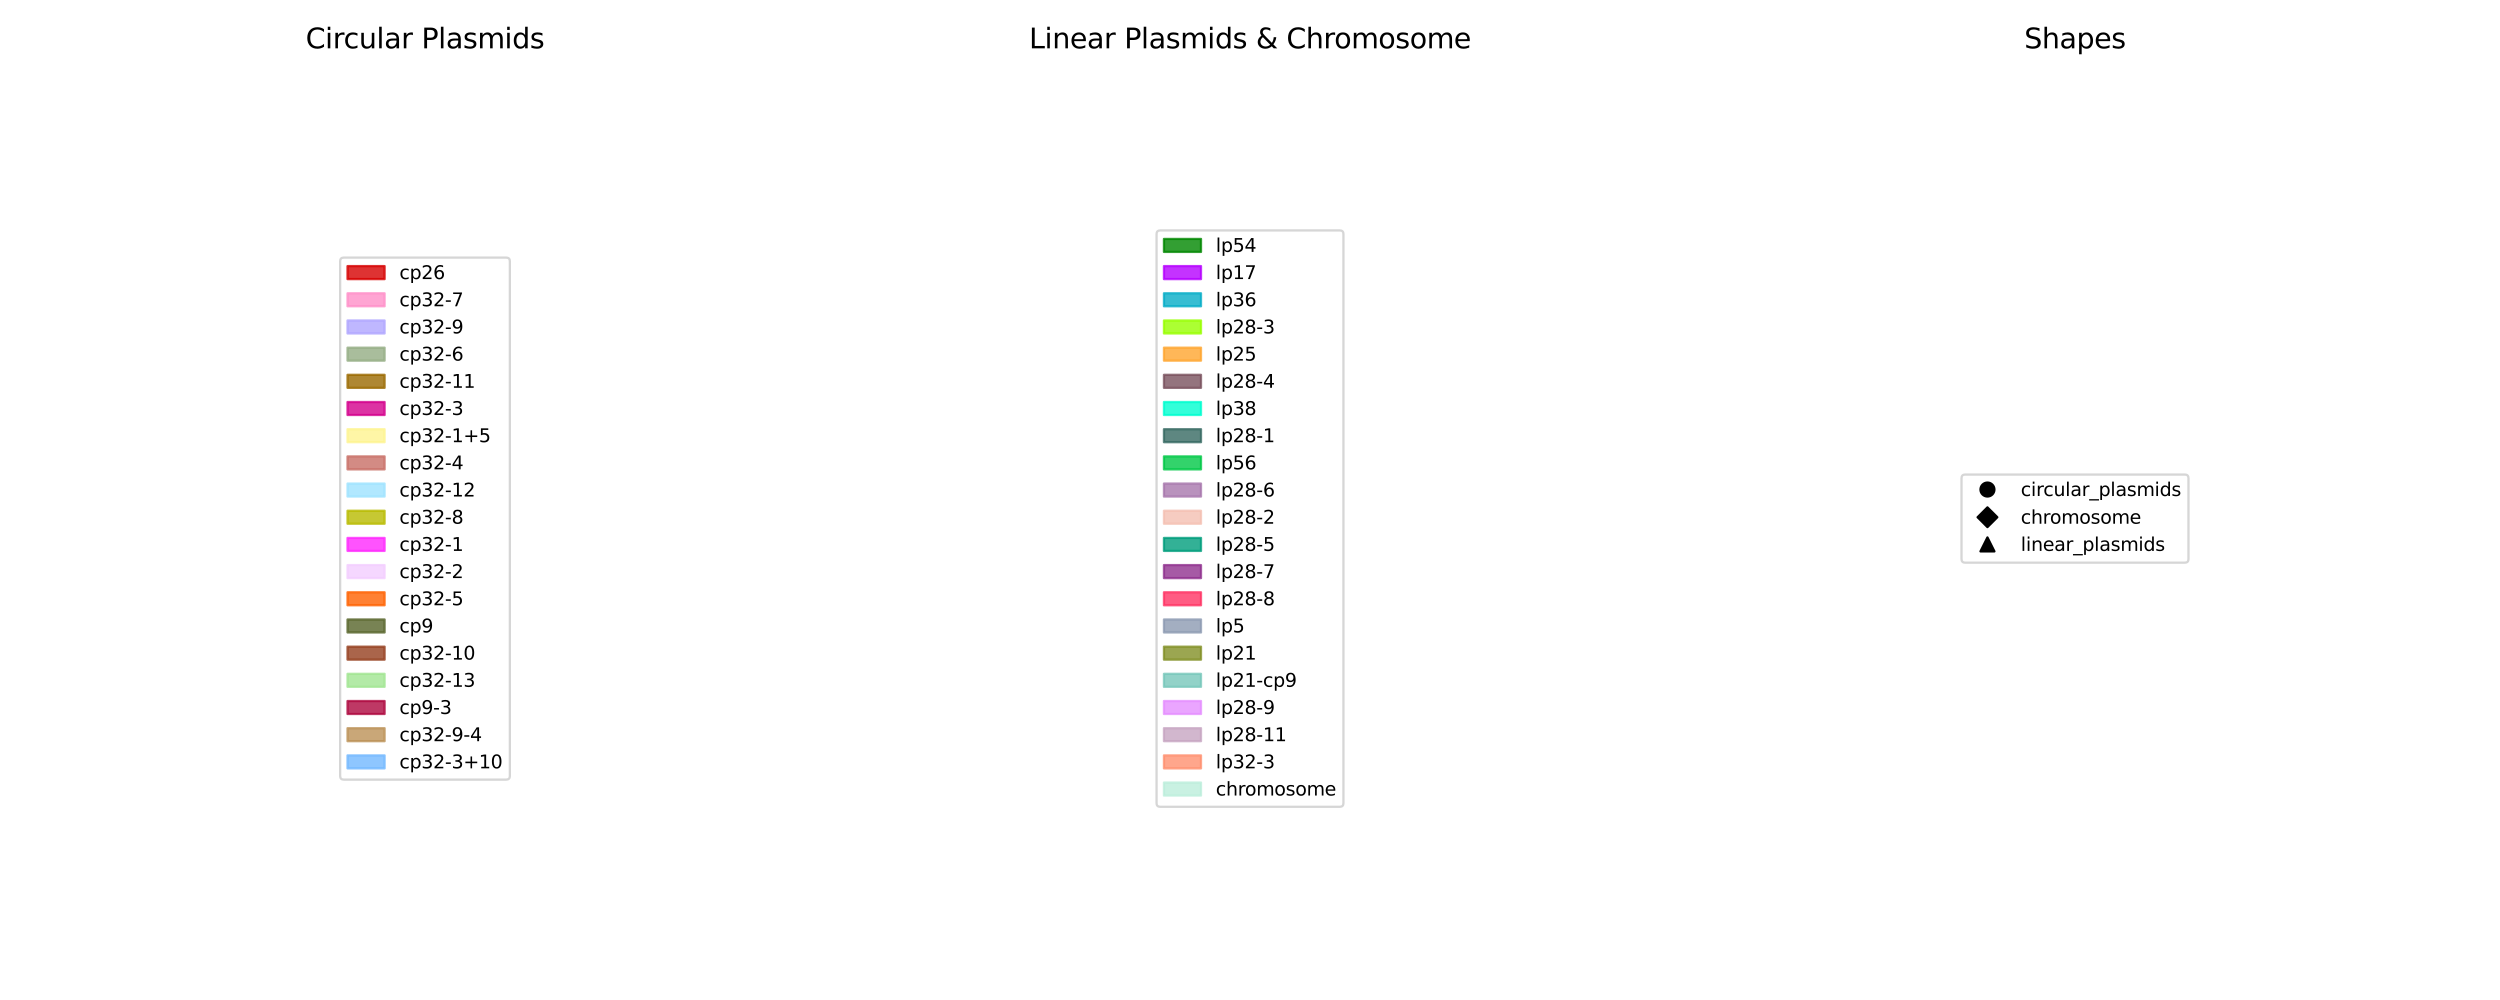 <?xml version="1.0" encoding="utf-8" standalone="no"?>
<!DOCTYPE svg PUBLIC "-//W3C//DTD SVG 1.1//EN"
  "http://www.w3.org/Graphics/SVG/1.1/DTD/svg11.dtd">
<svg xmlns:xlink="http://www.w3.org/1999/xlink" width="1080pt" height="432pt" viewBox="0 0 1080 432" xmlns="http://www.w3.org/2000/svg" version="1.1">
 <defs>
  <style type="text/css">*{stroke-linejoin: round; stroke-linecap: butt}</style>
 </defs>
 <g id="figure_1">
  <g id="patch_1">
   <path d="M 0 432 
L 1080 432 
L 1080 0 
L 0 0 
z
" style="fill: #ffffff"/>
  </g>
  <g id="axes_1">
   <g id="text_1">
    <!-- Circular Plasmids -->
    <g transform="translate(132.06 20.88) scale(0.12 -0.12)">
     <defs>
      <path id="DejaVuSans-43" d="M 4122 4306 
L 4122 3641 
Q 3803 3938 3442 4084 
Q 3081 4231 2675 4231 
Q 1875 4231 1450 3742 
Q 1025 3253 1025 2328 
Q 1025 1406 1450 917 
Q 1875 428 2675 428 
Q 3081 428 3442 575 
Q 3803 722 4122 1019 
L 4122 359 
Q 3791 134 3420 21 
Q 3050 -91 2638 -91 
Q 1578 -91 968 557 
Q 359 1206 359 2328 
Q 359 3453 968 4101 
Q 1578 4750 2638 4750 
Q 3056 4750 3426 4639 
Q 3797 4528 4122 4306 
z
" transform="scale(0.016)"/>
      <path id="DejaVuSans-69" d="M 603 3500 
L 1178 3500 
L 1178 0 
L 603 0 
L 603 3500 
z
M 603 4863 
L 1178 4863 
L 1178 4134 
L 603 4134 
L 603 4863 
z
" transform="scale(0.016)"/>
      <path id="DejaVuSans-72" d="M 2631 2963 
Q 2534 3019 2420 3045 
Q 2306 3072 2169 3072 
Q 1681 3072 1420 2755 
Q 1159 2438 1159 1844 
L 1159 0 
L 581 0 
L 581 3500 
L 1159 3500 
L 1159 2956 
Q 1341 3275 1631 3429 
Q 1922 3584 2338 3584 
Q 2397 3584 2469 3576 
Q 2541 3569 2628 3553 
L 2631 2963 
z
" transform="scale(0.016)"/>
      <path id="DejaVuSans-63" d="M 3122 3366 
L 3122 2828 
Q 2878 2963 2633 3030 
Q 2388 3097 2138 3097 
Q 1578 3097 1268 2742 
Q 959 2388 959 1747 
Q 959 1106 1268 751 
Q 1578 397 2138 397 
Q 2388 397 2633 464 
Q 2878 531 3122 666 
L 3122 134 
Q 2881 22 2623 -34 
Q 2366 -91 2075 -91 
Q 1284 -91 818 406 
Q 353 903 353 1747 
Q 353 2603 823 3093 
Q 1294 3584 2113 3584 
Q 2378 3584 2631 3529 
Q 2884 3475 3122 3366 
z
" transform="scale(0.016)"/>
      <path id="DejaVuSans-75" d="M 544 1381 
L 544 3500 
L 1119 3500 
L 1119 1403 
Q 1119 906 1312 657 
Q 1506 409 1894 409 
Q 2359 409 2629 706 
Q 2900 1003 2900 1516 
L 2900 3500 
L 3475 3500 
L 3475 0 
L 2900 0 
L 2900 538 
Q 2691 219 2414 64 
Q 2138 -91 1772 -91 
Q 1169 -91 856 284 
Q 544 659 544 1381 
z
M 1991 3584 
L 1991 3584 
z
" transform="scale(0.016)"/>
      <path id="DejaVuSans-6c" d="M 603 4863 
L 1178 4863 
L 1178 0 
L 603 0 
L 603 4863 
z
" transform="scale(0.016)"/>
      <path id="DejaVuSans-61" d="M 2194 1759 
Q 1497 1759 1228 1600 
Q 959 1441 959 1056 
Q 959 750 1161 570 
Q 1363 391 1709 391 
Q 2188 391 2477 730 
Q 2766 1069 2766 1631 
L 2766 1759 
L 2194 1759 
z
M 3341 1997 
L 3341 0 
L 2766 0 
L 2766 531 
Q 2569 213 2275 61 
Q 1981 -91 1556 -91 
Q 1019 -91 701 211 
Q 384 513 384 1019 
Q 384 1609 779 1909 
Q 1175 2209 1959 2209 
L 2766 2209 
L 2766 2266 
Q 2766 2663 2505 2880 
Q 2244 3097 1772 3097 
Q 1472 3097 1187 3025 
Q 903 2953 641 2809 
L 641 3341 
Q 956 3463 1253 3523 
Q 1550 3584 1831 3584 
Q 2591 3584 2966 3190 
Q 3341 2797 3341 1997 
z
" transform="scale(0.016)"/>
      <path id="DejaVuSans-20" transform="scale(0.016)"/>
      <path id="DejaVuSans-50" d="M 1259 4147 
L 1259 2394 
L 2053 2394 
Q 2494 2394 2734 2622 
Q 2975 2850 2975 3272 
Q 2975 3691 2734 3919 
Q 2494 4147 2053 4147 
L 1259 4147 
z
M 628 4666 
L 2053 4666 
Q 2838 4666 3239 4311 
Q 3641 3956 3641 3272 
Q 3641 2581 3239 2228 
Q 2838 1875 2053 1875 
L 1259 1875 
L 1259 0 
L 628 0 
L 628 4666 
z
" transform="scale(0.016)"/>
      <path id="DejaVuSans-73" d="M 2834 3397 
L 2834 2853 
Q 2591 2978 2328 3040 
Q 2066 3103 1784 3103 
Q 1356 3103 1142 2972 
Q 928 2841 928 2578 
Q 928 2378 1081 2264 
Q 1234 2150 1697 2047 
L 1894 2003 
Q 2506 1872 2764 1633 
Q 3022 1394 3022 966 
Q 3022 478 2636 193 
Q 2250 -91 1575 -91 
Q 1294 -91 989 -36 
Q 684 19 347 128 
L 347 722 
Q 666 556 975 473 
Q 1284 391 1588 391 
Q 1994 391 2212 530 
Q 2431 669 2431 922 
Q 2431 1156 2273 1281 
Q 2116 1406 1581 1522 
L 1381 1569 
Q 847 1681 609 1914 
Q 372 2147 372 2553 
Q 372 3047 722 3315 
Q 1072 3584 1716 3584 
Q 2034 3584 2315 3537 
Q 2597 3491 2834 3397 
z
" transform="scale(0.016)"/>
      <path id="DejaVuSans-6d" d="M 3328 2828 
Q 3544 3216 3844 3400 
Q 4144 3584 4550 3584 
Q 5097 3584 5394 3201 
Q 5691 2819 5691 2113 
L 5691 0 
L 5113 0 
L 5113 2094 
Q 5113 2597 4934 2840 
Q 4756 3084 4391 3084 
Q 3944 3084 3684 2787 
Q 3425 2491 3425 1978 
L 3425 0 
L 2847 0 
L 2847 2094 
Q 2847 2600 2669 2842 
Q 2491 3084 2119 3084 
Q 1678 3084 1418 2786 
Q 1159 2488 1159 1978 
L 1159 0 
L 581 0 
L 581 3500 
L 1159 3500 
L 1159 2956 
Q 1356 3278 1631 3431 
Q 1906 3584 2284 3584 
Q 2666 3584 2933 3390 
Q 3200 3197 3328 2828 
z
" transform="scale(0.016)"/>
      <path id="DejaVuSans-64" d="M 2906 2969 
L 2906 4863 
L 3481 4863 
L 3481 0 
L 2906 0 
L 2906 525 
Q 2725 213 2448 61 
Q 2172 -91 1784 -91 
Q 1150 -91 751 415 
Q 353 922 353 1747 
Q 353 2572 751 3078 
Q 1150 3584 1784 3584 
Q 2172 3584 2448 3432 
Q 2725 3281 2906 2969 
z
M 947 1747 
Q 947 1113 1208 752 
Q 1469 391 1925 391 
Q 2381 391 2643 752 
Q 2906 1113 2906 1747 
Q 2906 2381 2643 2742 
Q 2381 3103 1925 3103 
Q 1469 3103 1208 2742 
Q 947 2381 947 1747 
z
" transform="scale(0.016)"/>
     </defs>
     <use xlink:href="#DejaVuSans-43"/>
     <use xlink:href="#DejaVuSans-69" transform="translate(69.824 0)"/>
     <use xlink:href="#DejaVuSans-72" transform="translate(97.607 0)"/>
     <use xlink:href="#DejaVuSans-63" transform="translate(136.471 0)"/>
     <use xlink:href="#DejaVuSans-75" transform="translate(191.451 0)"/>
     <use xlink:href="#DejaVuSans-6c" transform="translate(254.83 0)"/>
     <use xlink:href="#DejaVuSans-61" transform="translate(282.613 0)"/>
     <use xlink:href="#DejaVuSans-72" transform="translate(343.893 0)"/>
     <use xlink:href="#DejaVuSans-20" transform="translate(385.006 0)"/>
     <use xlink:href="#DejaVuSans-50" transform="translate(416.793 0)"/>
     <use xlink:href="#DejaVuSans-6c" transform="translate(477.096 0)"/>
     <use xlink:href="#DejaVuSans-61" transform="translate(504.879 0)"/>
     <use xlink:href="#DejaVuSans-73" transform="translate(566.158 0)"/>
     <use xlink:href="#DejaVuSans-6d" transform="translate(618.258 0)"/>
     <use xlink:href="#DejaVuSans-69" transform="translate(715.67 0)"/>
     <use xlink:href="#DejaVuSans-64" transform="translate(743.453 0)"/>
     <use xlink:href="#DejaVuSans-73" transform="translate(806.93 0)"/>
    </g>
   </g>
   <g id="legend_1">
    <g id="patch_2">
     <path d="M 148.541 336.794 
L 218.659 336.794 
Q 220.259 336.794 220.259 335.194 
L 220.259 112.886 
Q 220.259 111.286 218.659 111.286 
L 148.541 111.286 
Q 146.941 111.286 146.941 112.886 
L 146.941 335.194 
Q 146.941 336.794 148.541 336.794 
z
" style="fill: #ffffff; opacity: 0.8; stroke: #cccccc; stroke-linejoin: miter"/>
    </g>
    <g id="patch_3">
     <path d="M 150.141 120.565 
L 166.141 120.565 
L 166.141 114.965 
L 150.141 114.965 
z
" style="fill: #d60000; opacity: 0.8; stroke: #d60000; stroke-linejoin: miter"/>
    </g>
    <g id="text_2">
     <!-- cp26 -->
     <g transform="translate(172.541 120.565) scale(0.08 -0.08)">
      <defs>
       <path id="DejaVuSans-70" d="M 1159 525 
L 1159 -1331 
L 581 -1331 
L 581 3500 
L 1159 3500 
L 1159 2969 
Q 1341 3281 1617 3432 
Q 1894 3584 2278 3584 
Q 2916 3584 3314 3078 
Q 3713 2572 3713 1747 
Q 3713 922 3314 415 
Q 2916 -91 2278 -91 
Q 1894 -91 1617 61 
Q 1341 213 1159 525 
z
M 3116 1747 
Q 3116 2381 2855 2742 
Q 2594 3103 2138 3103 
Q 1681 3103 1420 2742 
Q 1159 2381 1159 1747 
Q 1159 1113 1420 752 
Q 1681 391 2138 391 
Q 2594 391 2855 752 
Q 3116 1113 3116 1747 
z
" transform="scale(0.016)"/>
       <path id="DejaVuSans-32" d="M 1228 531 
L 3431 531 
L 3431 0 
L 469 0 
L 469 531 
Q 828 903 1448 1529 
Q 2069 2156 2228 2338 
Q 2531 2678 2651 2914 
Q 2772 3150 2772 3378 
Q 2772 3750 2511 3984 
Q 2250 4219 1831 4219 
Q 1534 4219 1204 4116 
Q 875 4013 500 3803 
L 500 4441 
Q 881 4594 1212 4672 
Q 1544 4750 1819 4750 
Q 2544 4750 2975 4387 
Q 3406 4025 3406 3419 
Q 3406 3131 3298 2873 
Q 3191 2616 2906 2266 
Q 2828 2175 2409 1742 
Q 1991 1309 1228 531 
z
" transform="scale(0.016)"/>
       <path id="DejaVuSans-36" d="M 2113 2584 
Q 1688 2584 1439 2293 
Q 1191 2003 1191 1497 
Q 1191 994 1439 701 
Q 1688 409 2113 409 
Q 2538 409 2786 701 
Q 3034 994 3034 1497 
Q 3034 2003 2786 2293 
Q 2538 2584 2113 2584 
z
M 3366 4563 
L 3366 3988 
Q 3128 4100 2886 4159 
Q 2644 4219 2406 4219 
Q 1781 4219 1451 3797 
Q 1122 3375 1075 2522 
Q 1259 2794 1537 2939 
Q 1816 3084 2150 3084 
Q 2853 3084 3261 2657 
Q 3669 2231 3669 1497 
Q 3669 778 3244 343 
Q 2819 -91 2113 -91 
Q 1303 -91 875 529 
Q 447 1150 447 2328 
Q 447 3434 972 4092 
Q 1497 4750 2381 4750 
Q 2619 4750 2861 4703 
Q 3103 4656 3366 4563 
z
" transform="scale(0.016)"/>
      </defs>
      <use xlink:href="#DejaVuSans-63"/>
      <use xlink:href="#DejaVuSans-70" transform="translate(54.98 0)"/>
      <use xlink:href="#DejaVuSans-32" transform="translate(118.457 0)"/>
      <use xlink:href="#DejaVuSans-36" transform="translate(182.08 0)"/>
     </g>
    </g>
    <g id="patch_4">
     <path d="M 150.141 132.308 
L 166.141 132.308 
L 166.141 126.707 
L 150.141 126.707 
z
" style="fill: #ff8ec8; opacity: 0.8; stroke: #ff8ec8; stroke-linejoin: miter"/>
    </g>
    <g id="text_3">
     <!-- cp32-7 -->
     <g transform="translate(172.541 132.308) scale(0.08 -0.08)">
      <defs>
       <path id="DejaVuSans-33" d="M 2597 2516 
Q 3050 2419 3304 2112 
Q 3559 1806 3559 1356 
Q 3559 666 3084 287 
Q 2609 -91 1734 -91 
Q 1441 -91 1130 -33 
Q 819 25 488 141 
L 488 750 
Q 750 597 1062 519 
Q 1375 441 1716 441 
Q 2309 441 2620 675 
Q 2931 909 2931 1356 
Q 2931 1769 2642 2001 
Q 2353 2234 1838 2234 
L 1294 2234 
L 1294 2753 
L 1863 2753 
Q 2328 2753 2575 2939 
Q 2822 3125 2822 3475 
Q 2822 3834 2567 4026 
Q 2313 4219 1838 4219 
Q 1578 4219 1281 4162 
Q 984 4106 628 3988 
L 628 4550 
Q 988 4650 1302 4700 
Q 1616 4750 1894 4750 
Q 2613 4750 3031 4423 
Q 3450 4097 3450 3541 
Q 3450 3153 3228 2886 
Q 3006 2619 2597 2516 
z
" transform="scale(0.016)"/>
       <path id="DejaVuSans-2d" d="M 313 2009 
L 1997 2009 
L 1997 1497 
L 313 1497 
L 313 2009 
z
" transform="scale(0.016)"/>
       <path id="DejaVuSans-37" d="M 525 4666 
L 3525 4666 
L 3525 4397 
L 1831 0 
L 1172 0 
L 2766 4134 
L 525 4134 
L 525 4666 
z
" transform="scale(0.016)"/>
      </defs>
      <use xlink:href="#DejaVuSans-63"/>
      <use xlink:href="#DejaVuSans-70" transform="translate(54.98 0)"/>
      <use xlink:href="#DejaVuSans-33" transform="translate(118.457 0)"/>
      <use xlink:href="#DejaVuSans-32" transform="translate(182.08 0)"/>
      <use xlink:href="#DejaVuSans-2d" transform="translate(245.703 0)"/>
      <use xlink:href="#DejaVuSans-37" transform="translate(281.787 0)"/>
     </g>
    </g>
    <g id="patch_5">
     <path d="M 150.141 144.05 
L 166.141 144.05 
L 166.141 138.45 
L 150.141 138.45 
z
" style="fill: #afa5ff; opacity: 0.8; stroke: #afa5ff; stroke-linejoin: miter"/>
    </g>
    <g id="text_4">
     <!-- cp32-9 -->
     <g transform="translate(172.541 144.05) scale(0.08 -0.08)">
      <defs>
       <path id="DejaVuSans-39" d="M 703 97 
L 703 672 
Q 941 559 1184 500 
Q 1428 441 1663 441 
Q 2288 441 2617 861 
Q 2947 1281 2994 2138 
Q 2813 1869 2534 1725 
Q 2256 1581 1919 1581 
Q 1219 1581 811 2004 
Q 403 2428 403 3163 
Q 403 3881 828 4315 
Q 1253 4750 1959 4750 
Q 2769 4750 3195 4129 
Q 3622 3509 3622 2328 
Q 3622 1225 3098 567 
Q 2575 -91 1691 -91 
Q 1453 -91 1209 -44 
Q 966 3 703 97 
z
M 1959 2075 
Q 2384 2075 2632 2365 
Q 2881 2656 2881 3163 
Q 2881 3666 2632 3958 
Q 2384 4250 1959 4250 
Q 1534 4250 1286 3958 
Q 1038 3666 1038 3163 
Q 1038 2656 1286 2365 
Q 1534 2075 1959 2075 
z
" transform="scale(0.016)"/>
      </defs>
      <use xlink:href="#DejaVuSans-63"/>
      <use xlink:href="#DejaVuSans-70" transform="translate(54.98 0)"/>
      <use xlink:href="#DejaVuSans-33" transform="translate(118.457 0)"/>
      <use xlink:href="#DejaVuSans-32" transform="translate(182.08 0)"/>
      <use xlink:href="#DejaVuSans-2d" transform="translate(245.703 0)"/>
      <use xlink:href="#DejaVuSans-39" transform="translate(281.787 0)"/>
     </g>
    </g>
    <g id="patch_6">
     <path d="M 150.141 155.792 
L 166.141 155.792 
L 166.141 150.192 
L 150.141 150.192 
z
" style="fill: #93ac83; opacity: 0.8; stroke: #93ac83; stroke-linejoin: miter"/>
    </g>
    <g id="text_5">
     <!-- cp32-6 -->
     <g transform="translate(172.541 155.792) scale(0.08 -0.08)">
      <use xlink:href="#DejaVuSans-63"/>
      <use xlink:href="#DejaVuSans-70" transform="translate(54.98 0)"/>
      <use xlink:href="#DejaVuSans-33" transform="translate(118.457 0)"/>
      <use xlink:href="#DejaVuSans-32" transform="translate(182.08 0)"/>
      <use xlink:href="#DejaVuSans-2d" transform="translate(245.703 0)"/>
      <use xlink:href="#DejaVuSans-36" transform="translate(281.787 0)"/>
     </g>
    </g>
    <g id="patch_7">
     <path d="M 150.141 167.535 
L 166.141 167.535 
L 166.141 161.935 
L 150.141 161.935 
z
" style="fill: #9a6900; opacity: 0.8; stroke: #9a6900; stroke-linejoin: miter"/>
    </g>
    <g id="text_6">
     <!-- cp32-11 -->
     <g transform="translate(172.541 167.535) scale(0.08 -0.08)">
      <defs>
       <path id="DejaVuSans-31" d="M 794 531 
L 1825 531 
L 1825 4091 
L 703 3866 
L 703 4441 
L 1819 4666 
L 2450 4666 
L 2450 531 
L 3481 531 
L 3481 0 
L 794 0 
L 794 531 
z
" transform="scale(0.016)"/>
      </defs>
      <use xlink:href="#DejaVuSans-63"/>
      <use xlink:href="#DejaVuSans-70" transform="translate(54.98 0)"/>
      <use xlink:href="#DejaVuSans-33" transform="translate(118.457 0)"/>
      <use xlink:href="#DejaVuSans-32" transform="translate(182.08 0)"/>
      <use xlink:href="#DejaVuSans-2d" transform="translate(245.703 0)"/>
      <use xlink:href="#DejaVuSans-31" transform="translate(281.787 0)"/>
      <use xlink:href="#DejaVuSans-31" transform="translate(345.41 0)"/>
     </g>
    </g>
    <g id="patch_8">
     <path d="M 150.141 179.278 
L 166.141 179.278 
L 166.141 173.678 
L 150.141 173.678 
z
" style="fill: #d3008c; opacity: 0.8; stroke: #d3008c; stroke-linejoin: miter"/>
    </g>
    <g id="text_7">
     <!-- cp32-3 -->
     <g transform="translate(172.541 179.278) scale(0.08 -0.08)">
      <use xlink:href="#DejaVuSans-63"/>
      <use xlink:href="#DejaVuSans-70" transform="translate(54.98 0)"/>
      <use xlink:href="#DejaVuSans-33" transform="translate(118.457 0)"/>
      <use xlink:href="#DejaVuSans-32" transform="translate(182.08 0)"/>
      <use xlink:href="#DejaVuSans-2d" transform="translate(245.703 0)"/>
      <use xlink:href="#DejaVuSans-33" transform="translate(281.787 0)"/>
     </g>
    </g>
    <g id="patch_9">
     <path d="M 150.141 191.02 
L 166.141 191.02 
L 166.141 185.42 
L 150.141 185.42 
z
" style="fill: #fdf490; opacity: 0.8; stroke: #fdf490; stroke-linejoin: miter"/>
    </g>
    <g id="text_8">
     <!-- cp32-1+5 -->
     <g transform="translate(172.541 191.02) scale(0.08 -0.08)">
      <defs>
       <path id="DejaVuSans-2b" d="M 2944 4013 
L 2944 2272 
L 4684 2272 
L 4684 1741 
L 2944 1741 
L 2944 0 
L 2419 0 
L 2419 1741 
L 678 1741 
L 678 2272 
L 2419 2272 
L 2419 4013 
L 2944 4013 
z
" transform="scale(0.016)"/>
       <path id="DejaVuSans-35" d="M 691 4666 
L 3169 4666 
L 3169 4134 
L 1269 4134 
L 1269 2991 
Q 1406 3038 1543 3061 
Q 1681 3084 1819 3084 
Q 2600 3084 3056 2656 
Q 3513 2228 3513 1497 
Q 3513 744 3044 326 
Q 2575 -91 1722 -91 
Q 1428 -91 1123 -41 
Q 819 9 494 109 
L 494 744 
Q 775 591 1075 516 
Q 1375 441 1709 441 
Q 2250 441 2565 725 
Q 2881 1009 2881 1497 
Q 2881 1984 2565 2268 
Q 2250 2553 1709 2553 
Q 1456 2553 1204 2497 
Q 953 2441 691 2322 
L 691 4666 
z
" transform="scale(0.016)"/>
      </defs>
      <use xlink:href="#DejaVuSans-63"/>
      <use xlink:href="#DejaVuSans-70" transform="translate(54.98 0)"/>
      <use xlink:href="#DejaVuSans-33" transform="translate(118.457 0)"/>
      <use xlink:href="#DejaVuSans-32" transform="translate(182.08 0)"/>
      <use xlink:href="#DejaVuSans-2d" transform="translate(245.703 0)"/>
      <use xlink:href="#DejaVuSans-31" transform="translate(281.787 0)"/>
      <use xlink:href="#DejaVuSans-2b" transform="translate(345.41 0)"/>
      <use xlink:href="#DejaVuSans-35" transform="translate(429.199 0)"/>
     </g>
    </g>
    <g id="patch_10">
     <path d="M 150.141 202.762 
L 166.141 202.762 
L 166.141 197.162 
L 150.141 197.162 
z
" style="fill: #c86e66; opacity: 0.8; stroke: #c86e66; stroke-linejoin: miter"/>
    </g>
    <g id="text_9">
     <!-- cp32-4 -->
     <g transform="translate(172.541 202.762) scale(0.08 -0.08)">
      <defs>
       <path id="DejaVuSans-34" d="M 2419 4116 
L 825 1625 
L 2419 1625 
L 2419 4116 
z
M 2253 4666 
L 3047 4666 
L 3047 1625 
L 3713 1625 
L 3713 1100 
L 3047 1100 
L 3047 0 
L 2419 0 
L 2419 1100 
L 313 1100 
L 313 1709 
L 2253 4666 
z
" transform="scale(0.016)"/>
      </defs>
      <use xlink:href="#DejaVuSans-63"/>
      <use xlink:href="#DejaVuSans-70" transform="translate(54.98 0)"/>
      <use xlink:href="#DejaVuSans-33" transform="translate(118.457 0)"/>
      <use xlink:href="#DejaVuSans-32" transform="translate(182.08 0)"/>
      <use xlink:href="#DejaVuSans-2d" transform="translate(245.703 0)"/>
      <use xlink:href="#DejaVuSans-34" transform="translate(281.787 0)"/>
     </g>
    </g>
    <g id="patch_11">
     <path d="M 150.141 214.505 
L 166.141 214.505 
L 166.141 208.905 
L 150.141 208.905 
z
" style="fill: #9ee2ff; opacity: 0.8; stroke: #9ee2ff; stroke-linejoin: miter"/>
    </g>
    <g id="text_10">
     <!-- cp32-12 -->
     <g transform="translate(172.541 214.505) scale(0.08 -0.08)">
      <use xlink:href="#DejaVuSans-63"/>
      <use xlink:href="#DejaVuSans-70" transform="translate(54.98 0)"/>
      <use xlink:href="#DejaVuSans-33" transform="translate(118.457 0)"/>
      <use xlink:href="#DejaVuSans-32" transform="translate(182.08 0)"/>
      <use xlink:href="#DejaVuSans-2d" transform="translate(245.703 0)"/>
      <use xlink:href="#DejaVuSans-31" transform="translate(281.787 0)"/>
      <use xlink:href="#DejaVuSans-32" transform="translate(345.41 0)"/>
     </g>
    </g>
    <g id="patch_12">
     <path d="M 150.141 226.248 
L 166.141 226.248 
L 166.141 220.648 
L 150.141 220.648 
z
" style="fill: #b8ba01; opacity: 0.8; stroke: #b8ba01; stroke-linejoin: miter"/>
    </g>
    <g id="text_11">
     <!-- cp32-8 -->
     <g transform="translate(172.541 226.248) scale(0.08 -0.08)">
      <defs>
       <path id="DejaVuSans-38" d="M 2034 2216 
Q 1584 2216 1326 1975 
Q 1069 1734 1069 1313 
Q 1069 891 1326 650 
Q 1584 409 2034 409 
Q 2484 409 2743 651 
Q 3003 894 3003 1313 
Q 3003 1734 2745 1975 
Q 2488 2216 2034 2216 
z
M 1403 2484 
Q 997 2584 770 2862 
Q 544 3141 544 3541 
Q 544 4100 942 4425 
Q 1341 4750 2034 4750 
Q 2731 4750 3128 4425 
Q 3525 4100 3525 3541 
Q 3525 3141 3298 2862 
Q 3072 2584 2669 2484 
Q 3125 2378 3379 2068 
Q 3634 1759 3634 1313 
Q 3634 634 3220 271 
Q 2806 -91 2034 -91 
Q 1263 -91 848 271 
Q 434 634 434 1313 
Q 434 1759 690 2068 
Q 947 2378 1403 2484 
z
M 1172 3481 
Q 1172 3119 1398 2916 
Q 1625 2713 2034 2713 
Q 2441 2713 2670 2916 
Q 2900 3119 2900 3481 
Q 2900 3844 2670 4047 
Q 2441 4250 2034 4250 
Q 1625 4250 1398 4047 
Q 1172 3844 1172 3481 
z
" transform="scale(0.016)"/>
      </defs>
      <use xlink:href="#DejaVuSans-63"/>
      <use xlink:href="#DejaVuSans-70" transform="translate(54.98 0)"/>
      <use xlink:href="#DejaVuSans-33" transform="translate(118.457 0)"/>
      <use xlink:href="#DejaVuSans-32" transform="translate(182.08 0)"/>
      <use xlink:href="#DejaVuSans-2d" transform="translate(245.703 0)"/>
      <use xlink:href="#DejaVuSans-38" transform="translate(281.787 0)"/>
     </g>
    </g>
    <g id="patch_13">
     <path d="M 150.141 237.99 
L 166.141 237.99 
L 166.141 232.39 
L 150.141 232.39 
z
" style="fill: #ff28fd; opacity: 0.8; stroke: #ff28fd; stroke-linejoin: miter"/>
    </g>
    <g id="text_12">
     <!-- cp32-1 -->
     <g transform="translate(172.541 237.99) scale(0.08 -0.08)">
      <use xlink:href="#DejaVuSans-63"/>
      <use xlink:href="#DejaVuSans-70" transform="translate(54.98 0)"/>
      <use xlink:href="#DejaVuSans-33" transform="translate(118.457 0)"/>
      <use xlink:href="#DejaVuSans-32" transform="translate(182.08 0)"/>
      <use xlink:href="#DejaVuSans-2d" transform="translate(245.703 0)"/>
      <use xlink:href="#DejaVuSans-31" transform="translate(281.787 0)"/>
     </g>
    </g>
    <g id="patch_14">
     <path d="M 150.141 249.732 
L 166.141 249.732 
L 166.141 244.132 
L 150.141 244.132 
z
" style="fill: #f2cdff; opacity: 0.8; stroke: #f2cdff; stroke-linejoin: miter"/>
    </g>
    <g id="text_13">
     <!-- cp32-2 -->
     <g transform="translate(172.541 249.732) scale(0.08 -0.08)">
      <use xlink:href="#DejaVuSans-63"/>
      <use xlink:href="#DejaVuSans-70" transform="translate(54.98 0)"/>
      <use xlink:href="#DejaVuSans-33" transform="translate(118.457 0)"/>
      <use xlink:href="#DejaVuSans-32" transform="translate(182.08 0)"/>
      <use xlink:href="#DejaVuSans-2d" transform="translate(245.703 0)"/>
      <use xlink:href="#DejaVuSans-32" transform="translate(281.787 0)"/>
     </g>
    </g>
    <g id="patch_15">
     <path d="M 150.141 261.475 
L 166.141 261.475 
L 166.141 255.875 
L 150.141 255.875 
z
" style="fill: #ff6200; opacity: 0.8; stroke: #ff6200; stroke-linejoin: miter"/>
    </g>
    <g id="text_14">
     <!-- cp32-5 -->
     <g transform="translate(172.541 261.475) scale(0.08 -0.08)">
      <use xlink:href="#DejaVuSans-63"/>
      <use xlink:href="#DejaVuSans-70" transform="translate(54.98 0)"/>
      <use xlink:href="#DejaVuSans-33" transform="translate(118.457 0)"/>
      <use xlink:href="#DejaVuSans-32" transform="translate(182.08 0)"/>
      <use xlink:href="#DejaVuSans-2d" transform="translate(245.703 0)"/>
      <use xlink:href="#DejaVuSans-35" transform="translate(281.787 0)"/>
     </g>
    </g>
    <g id="patch_16">
     <path d="M 150.141 273.217 
L 166.141 273.217 
L 166.141 267.618 
L 150.141 267.618 
z
" style="fill: #56642a; opacity: 0.8; stroke: #56642a; stroke-linejoin: miter"/>
    </g>
    <g id="text_15">
     <!-- cp9 -->
     <g transform="translate(172.541 273.217) scale(0.08 -0.08)">
      <use xlink:href="#DejaVuSans-63"/>
      <use xlink:href="#DejaVuSans-70" transform="translate(54.98 0)"/>
      <use xlink:href="#DejaVuSans-39" transform="translate(118.457 0)"/>
     </g>
    </g>
    <g id="patch_17">
     <path d="M 150.141 284.96 
L 166.141 284.96 
L 166.141 279.36 
L 150.141 279.36 
z
" style="fill: #953f1f; opacity: 0.8; stroke: #953f1f; stroke-linejoin: miter"/>
    </g>
    <g id="text_16">
     <!-- cp32-10 -->
     <g transform="translate(172.541 284.96) scale(0.08 -0.08)">
      <defs>
       <path id="DejaVuSans-30" d="M 2034 4250 
Q 1547 4250 1301 3770 
Q 1056 3291 1056 2328 
Q 1056 1369 1301 889 
Q 1547 409 2034 409 
Q 2525 409 2770 889 
Q 3016 1369 3016 2328 
Q 3016 3291 2770 3770 
Q 2525 4250 2034 4250 
z
M 2034 4750 
Q 2819 4750 3233 4129 
Q 3647 3509 3647 2328 
Q 3647 1150 3233 529 
Q 2819 -91 2034 -91 
Q 1250 -91 836 529 
Q 422 1150 422 2328 
Q 422 3509 836 4129 
Q 1250 4750 2034 4750 
z
" transform="scale(0.016)"/>
      </defs>
      <use xlink:href="#DejaVuSans-63"/>
      <use xlink:href="#DejaVuSans-70" transform="translate(54.98 0)"/>
      <use xlink:href="#DejaVuSans-33" transform="translate(118.457 0)"/>
      <use xlink:href="#DejaVuSans-32" transform="translate(182.08 0)"/>
      <use xlink:href="#DejaVuSans-2d" transform="translate(245.703 0)"/>
      <use xlink:href="#DejaVuSans-31" transform="translate(281.787 0)"/>
      <use xlink:href="#DejaVuSans-30" transform="translate(345.41 0)"/>
     </g>
    </g>
    <g id="patch_18">
     <path d="M 150.141 296.702 
L 166.141 296.702 
L 166.141 291.103 
L 150.141 291.103 
z
" style="fill: #a0e491; opacity: 0.8; stroke: #a0e491; stroke-linejoin: miter"/>
    </g>
    <g id="text_17">
     <!-- cp32-13 -->
     <g transform="translate(172.541 296.702) scale(0.08 -0.08)">
      <use xlink:href="#DejaVuSans-63"/>
      <use xlink:href="#DejaVuSans-70" transform="translate(54.98 0)"/>
      <use xlink:href="#DejaVuSans-33" transform="translate(118.457 0)"/>
      <use xlink:href="#DejaVuSans-32" transform="translate(182.08 0)"/>
      <use xlink:href="#DejaVuSans-2d" transform="translate(245.703 0)"/>
      <use xlink:href="#DejaVuSans-31" transform="translate(281.787 0)"/>
      <use xlink:href="#DejaVuSans-33" transform="translate(345.41 0)"/>
     </g>
    </g>
    <g id="patch_19">
     <path d="M 150.141 308.445 
L 166.141 308.445 
L 166.141 302.845 
L 150.141 302.845 
z
" style="fill: #ae083f; opacity: 0.8; stroke: #ae083f; stroke-linejoin: miter"/>
    </g>
    <g id="text_18">
     <!-- cp9-3 -->
     <g transform="translate(172.541 308.445) scale(0.08 -0.08)">
      <use xlink:href="#DejaVuSans-63"/>
      <use xlink:href="#DejaVuSans-70" transform="translate(54.98 0)"/>
      <use xlink:href="#DejaVuSans-39" transform="translate(118.457 0)"/>
      <use xlink:href="#DejaVuSans-2d" transform="translate(182.08 0)"/>
      <use xlink:href="#DejaVuSans-33" transform="translate(218.164 0)"/>
     </g>
    </g>
    <g id="patch_20">
     <path d="M 150.141 320.188 
L 166.141 320.188 
L 166.141 314.587 
L 150.141 314.587 
z
" style="fill: #bc9157; opacity: 0.8; stroke: #bc9157; stroke-linejoin: miter"/>
    </g>
    <g id="text_19">
     <!-- cp32-9-4 -->
     <g transform="translate(172.541 320.188) scale(0.08 -0.08)">
      <use xlink:href="#DejaVuSans-63"/>
      <use xlink:href="#DejaVuSans-70" transform="translate(54.98 0)"/>
      <use xlink:href="#DejaVuSans-33" transform="translate(118.457 0)"/>
      <use xlink:href="#DejaVuSans-32" transform="translate(182.08 0)"/>
      <use xlink:href="#DejaVuSans-2d" transform="translate(245.703 0)"/>
      <use xlink:href="#DejaVuSans-39" transform="translate(281.787 0)"/>
      <use xlink:href="#DejaVuSans-2d" transform="translate(345.41 0)"/>
      <use xlink:href="#DejaVuSans-34" transform="translate(381.494 0)"/>
     </g>
    </g>
    <g id="patch_21">
     <path d="M 150.141 331.93 
L 166.141 331.93 
L 166.141 326.33 
L 150.141 326.33 
z
" style="fill: #72b8ff; opacity: 0.8; stroke: #72b8ff; stroke-linejoin: miter"/>
    </g>
    <g id="text_20">
     <!-- cp32-3+10 -->
     <g transform="translate(172.541 331.93) scale(0.08 -0.08)">
      <use xlink:href="#DejaVuSans-63"/>
      <use xlink:href="#DejaVuSans-70" transform="translate(54.98 0)"/>
      <use xlink:href="#DejaVuSans-33" transform="translate(118.457 0)"/>
      <use xlink:href="#DejaVuSans-32" transform="translate(182.08 0)"/>
      <use xlink:href="#DejaVuSans-2d" transform="translate(245.703 0)"/>
      <use xlink:href="#DejaVuSans-33" transform="translate(281.787 0)"/>
      <use xlink:href="#DejaVuSans-2b" transform="translate(345.41 0)"/>
      <use xlink:href="#DejaVuSans-31" transform="translate(429.199 0)"/>
      <use xlink:href="#DejaVuSans-30" transform="translate(492.822 0)"/>
     </g>
    </g>
   </g>
  </g>
  <g id="axes_2">
   <g id="text_21">
    <!-- Linear Plasmids &amp; Chromosome -->
    <g transform="translate(444.576 20.88) scale(0.12 -0.12)">
     <defs>
      <path id="DejaVuSans-4c" d="M 628 4666 
L 1259 4666 
L 1259 531 
L 3531 531 
L 3531 0 
L 628 0 
L 628 4666 
z
" transform="scale(0.016)"/>
      <path id="DejaVuSans-6e" d="M 3513 2113 
L 3513 0 
L 2938 0 
L 2938 2094 
Q 2938 2591 2744 2837 
Q 2550 3084 2163 3084 
Q 1697 3084 1428 2787 
Q 1159 2491 1159 1978 
L 1159 0 
L 581 0 
L 581 3500 
L 1159 3500 
L 1159 2956 
Q 1366 3272 1645 3428 
Q 1925 3584 2291 3584 
Q 2894 3584 3203 3211 
Q 3513 2838 3513 2113 
z
" transform="scale(0.016)"/>
      <path id="DejaVuSans-65" d="M 3597 1894 
L 3597 1613 
L 953 1613 
Q 991 1019 1311 708 
Q 1631 397 2203 397 
Q 2534 397 2845 478 
Q 3156 559 3463 722 
L 3463 178 
Q 3153 47 2828 -22 
Q 2503 -91 2169 -91 
Q 1331 -91 842 396 
Q 353 884 353 1716 
Q 353 2575 817 3079 
Q 1281 3584 2069 3584 
Q 2775 3584 3186 3129 
Q 3597 2675 3597 1894 
z
M 3022 2063 
Q 3016 2534 2758 2815 
Q 2500 3097 2075 3097 
Q 1594 3097 1305 2825 
Q 1016 2553 972 2059 
L 3022 2063 
z
" transform="scale(0.016)"/>
      <path id="DejaVuSans-26" d="M 1556 2509 
Q 1272 2256 1139 2004 
Q 1006 1753 1006 1478 
Q 1006 1022 1337 719 
Q 1669 416 2169 416 
Q 2466 416 2725 514 
Q 2984 613 3213 813 
L 1556 2509 
z
M 1997 2859 
L 3584 1234 
Q 3769 1513 3872 1830 
Q 3975 2147 3994 2503 
L 4575 2503 
Q 4538 2091 4375 1687 
Q 4213 1284 3922 891 
L 4794 0 
L 4006 0 
L 3559 459 
Q 3234 181 2878 45 
Q 2522 -91 2113 -91 
Q 1359 -91 881 339 
Q 403 769 403 1441 
Q 403 1841 612 2192 
Q 822 2544 1241 2853 
Q 1091 3050 1012 3245 
Q 934 3441 934 3628 
Q 934 4134 1281 4442 
Q 1628 4750 2203 4750 
Q 2463 4750 2720 4694 
Q 2978 4638 3244 4525 
L 3244 3956 
Q 2972 4103 2725 4179 
Q 2478 4256 2266 4256 
Q 1938 4256 1733 4082 
Q 1528 3909 1528 3634 
Q 1528 3475 1620 3314 
Q 1713 3153 1997 2859 
z
" transform="scale(0.016)"/>
      <path id="DejaVuSans-68" d="M 3513 2113 
L 3513 0 
L 2938 0 
L 2938 2094 
Q 2938 2591 2744 2837 
Q 2550 3084 2163 3084 
Q 1697 3084 1428 2787 
Q 1159 2491 1159 1978 
L 1159 0 
L 581 0 
L 581 4863 
L 1159 4863 
L 1159 2956 
Q 1366 3272 1645 3428 
Q 1925 3584 2291 3584 
Q 2894 3584 3203 3211 
Q 3513 2838 3513 2113 
z
" transform="scale(0.016)"/>
      <path id="DejaVuSans-6f" d="M 1959 3097 
Q 1497 3097 1228 2736 
Q 959 2375 959 1747 
Q 959 1119 1226 758 
Q 1494 397 1959 397 
Q 2419 397 2687 759 
Q 2956 1122 2956 1747 
Q 2956 2369 2687 2733 
Q 2419 3097 1959 3097 
z
M 1959 3584 
Q 2709 3584 3137 3096 
Q 3566 2609 3566 1747 
Q 3566 888 3137 398 
Q 2709 -91 1959 -91 
Q 1206 -91 779 398 
Q 353 888 353 1747 
Q 353 2609 779 3096 
Q 1206 3584 1959 3584 
z
" transform="scale(0.016)"/>
     </defs>
     <use xlink:href="#DejaVuSans-4c"/>
     <use xlink:href="#DejaVuSans-69" transform="translate(55.713 0)"/>
     <use xlink:href="#DejaVuSans-6e" transform="translate(83.496 0)"/>
     <use xlink:href="#DejaVuSans-65" transform="translate(146.875 0)"/>
     <use xlink:href="#DejaVuSans-61" transform="translate(208.398 0)"/>
     <use xlink:href="#DejaVuSans-72" transform="translate(269.678 0)"/>
     <use xlink:href="#DejaVuSans-20" transform="translate(310.791 0)"/>
     <use xlink:href="#DejaVuSans-50" transform="translate(342.578 0)"/>
     <use xlink:href="#DejaVuSans-6c" transform="translate(402.881 0)"/>
     <use xlink:href="#DejaVuSans-61" transform="translate(430.664 0)"/>
     <use xlink:href="#DejaVuSans-73" transform="translate(491.943 0)"/>
     <use xlink:href="#DejaVuSans-6d" transform="translate(544.043 0)"/>
     <use xlink:href="#DejaVuSans-69" transform="translate(641.455 0)"/>
     <use xlink:href="#DejaVuSans-64" transform="translate(669.238 0)"/>
     <use xlink:href="#DejaVuSans-73" transform="translate(732.715 0)"/>
     <use xlink:href="#DejaVuSans-20" transform="translate(784.814 0)"/>
     <use xlink:href="#DejaVuSans-26" transform="translate(816.602 0)"/>
     <use xlink:href="#DejaVuSans-20" transform="translate(894.58 0)"/>
     <use xlink:href="#DejaVuSans-43" transform="translate(926.367 0)"/>
     <use xlink:href="#DejaVuSans-68" transform="translate(996.191 0)"/>
     <use xlink:href="#DejaVuSans-72" transform="translate(1059.57 0)"/>
     <use xlink:href="#DejaVuSans-6f" transform="translate(1098.434 0)"/>
     <use xlink:href="#DejaVuSans-6d" transform="translate(1159.615 0)"/>
     <use xlink:href="#DejaVuSans-6f" transform="translate(1257.027 0)"/>
     <use xlink:href="#DejaVuSans-73" transform="translate(1318.209 0)"/>
     <use xlink:href="#DejaVuSans-6f" transform="translate(1370.309 0)"/>
     <use xlink:href="#DejaVuSans-6d" transform="translate(1431.49 0)"/>
     <use xlink:href="#DejaVuSans-65" transform="translate(1528.902 0)"/>
    </g>
   </g>
   <g id="legend_2">
    <g id="patch_22">
     <path d="M 501.231 348.536 
L 578.769 348.536 
Q 580.369 348.536 580.369 346.936 
L 580.369 101.144 
Q 580.369 99.544 578.769 99.544 
L 501.231 99.544 
Q 499.631 99.544 499.631 101.144 
L 499.631 346.936 
Q 499.631 348.536 501.231 348.536 
z
" style="fill: #ffffff; opacity: 0.8; stroke: #cccccc; stroke-linejoin: miter"/>
    </g>
    <g id="patch_23">
     <path d="M 502.831 108.823 
L 518.831 108.823 
L 518.831 103.222 
L 502.831 103.222 
z
" style="fill: #018700; opacity: 0.8; stroke: #018700; stroke-linejoin: miter"/>
    </g>
    <g id="text_22">
     <!-- lp54 -->
     <g transform="translate(525.231 108.823) scale(0.08 -0.08)">
      <use xlink:href="#DejaVuSans-6c"/>
      <use xlink:href="#DejaVuSans-70" transform="translate(27.783 0)"/>
      <use xlink:href="#DejaVuSans-35" transform="translate(91.26 0)"/>
      <use xlink:href="#DejaVuSans-34" transform="translate(154.883 0)"/>
     </g>
    </g>
    <g id="patch_24">
     <path d="M 502.831 120.565 
L 518.831 120.565 
L 518.831 114.965 
L 502.831 114.965 
z
" style="fill: #b500ff; opacity: 0.8; stroke: #b500ff; stroke-linejoin: miter"/>
    </g>
    <g id="text_23">
     <!-- lp17 -->
     <g transform="translate(525.231 120.565) scale(0.08 -0.08)">
      <use xlink:href="#DejaVuSans-6c"/>
      <use xlink:href="#DejaVuSans-70" transform="translate(27.783 0)"/>
      <use xlink:href="#DejaVuSans-31" transform="translate(91.26 0)"/>
      <use xlink:href="#DejaVuSans-37" transform="translate(154.883 0)"/>
     </g>
    </g>
    <g id="patch_25">
     <path d="M 502.831 132.308 
L 518.831 132.308 
L 518.831 126.707 
L 502.831 126.707 
z
" style="fill: #05acc6; opacity: 0.8; stroke: #05acc6; stroke-linejoin: miter"/>
    </g>
    <g id="text_24">
     <!-- lp36 -->
     <g transform="translate(525.231 132.308) scale(0.08 -0.08)">
      <use xlink:href="#DejaVuSans-6c"/>
      <use xlink:href="#DejaVuSans-70" transform="translate(27.783 0)"/>
      <use xlink:href="#DejaVuSans-33" transform="translate(91.26 0)"/>
      <use xlink:href="#DejaVuSans-36" transform="translate(154.883 0)"/>
     </g>
    </g>
    <g id="patch_26">
     <path d="M 502.831 144.05 
L 518.831 144.05 
L 518.831 138.45 
L 502.831 138.45 
z
" style="fill: #97ff00; opacity: 0.8; stroke: #97ff00; stroke-linejoin: miter"/>
    </g>
    <g id="text_25">
     <!-- lp28-3 -->
     <g transform="translate(525.231 144.05) scale(0.08 -0.08)">
      <use xlink:href="#DejaVuSans-6c"/>
      <use xlink:href="#DejaVuSans-70" transform="translate(27.783 0)"/>
      <use xlink:href="#DejaVuSans-32" transform="translate(91.26 0)"/>
      <use xlink:href="#DejaVuSans-38" transform="translate(154.883 0)"/>
      <use xlink:href="#DejaVuSans-2d" transform="translate(218.506 0)"/>
      <use xlink:href="#DejaVuSans-33" transform="translate(254.59 0)"/>
     </g>
    </g>
    <g id="patch_27">
     <path d="M 502.831 155.792 
L 518.831 155.792 
L 518.831 150.192 
L 502.831 150.192 
z
" style="fill: #ffa52f; opacity: 0.8; stroke: #ffa52f; stroke-linejoin: miter"/>
    </g>
    <g id="text_26">
     <!-- lp25 -->
     <g transform="translate(525.231 155.792) scale(0.08 -0.08)">
      <use xlink:href="#DejaVuSans-6c"/>
      <use xlink:href="#DejaVuSans-70" transform="translate(27.783 0)"/>
      <use xlink:href="#DejaVuSans-32" transform="translate(91.26 0)"/>
      <use xlink:href="#DejaVuSans-35" transform="translate(154.883 0)"/>
     </g>
    </g>
    <g id="patch_28">
     <path d="M 502.831 167.535 
L 518.831 167.535 
L 518.831 161.935 
L 502.831 161.935 
z
" style="fill: #79525e; opacity: 0.8; stroke: #79525e; stroke-linejoin: miter"/>
    </g>
    <g id="text_27">
     <!-- lp28-4 -->
     <g transform="translate(525.231 167.535) scale(0.08 -0.08)">
      <use xlink:href="#DejaVuSans-6c"/>
      <use xlink:href="#DejaVuSans-70" transform="translate(27.783 0)"/>
      <use xlink:href="#DejaVuSans-32" transform="translate(91.26 0)"/>
      <use xlink:href="#DejaVuSans-38" transform="translate(154.883 0)"/>
      <use xlink:href="#DejaVuSans-2d" transform="translate(218.506 0)"/>
      <use xlink:href="#DejaVuSans-34" transform="translate(254.59 0)"/>
     </g>
    </g>
    <g id="patch_29">
     <path d="M 502.831 179.278 
L 518.831 179.278 
L 518.831 173.678 
L 502.831 173.678 
z
" style="fill: #00fdcf; opacity: 0.8; stroke: #00fdcf; stroke-linejoin: miter"/>
    </g>
    <g id="text_28">
     <!-- lp38 -->
     <g transform="translate(525.231 179.278) scale(0.08 -0.08)">
      <use xlink:href="#DejaVuSans-6c"/>
      <use xlink:href="#DejaVuSans-70" transform="translate(27.783 0)"/>
      <use xlink:href="#DejaVuSans-33" transform="translate(91.26 0)"/>
      <use xlink:href="#DejaVuSans-38" transform="translate(154.883 0)"/>
     </g>
    </g>
    <g id="patch_30">
     <path d="M 502.831 191.02 
L 518.831 191.02 
L 518.831 185.42 
L 502.831 185.42 
z
" style="fill: #366962; opacity: 0.8; stroke: #366962; stroke-linejoin: miter"/>
    </g>
    <g id="text_29">
     <!-- lp28-1 -->
     <g transform="translate(525.231 191.02) scale(0.08 -0.08)">
      <use xlink:href="#DejaVuSans-6c"/>
      <use xlink:href="#DejaVuSans-70" transform="translate(27.783 0)"/>
      <use xlink:href="#DejaVuSans-32" transform="translate(91.26 0)"/>
      <use xlink:href="#DejaVuSans-38" transform="translate(154.883 0)"/>
      <use xlink:href="#DejaVuSans-2d" transform="translate(218.506 0)"/>
      <use xlink:href="#DejaVuSans-31" transform="translate(254.59 0)"/>
     </g>
    </g>
    <g id="patch_31">
     <path d="M 502.831 202.762 
L 518.831 202.762 
L 518.831 197.162 
L 502.831 197.162 
z
" style="fill: #00c846; opacity: 0.8; stroke: #00c846; stroke-linejoin: miter"/>
    </g>
    <g id="text_30">
     <!-- lp56 -->
     <g transform="translate(525.231 202.762) scale(0.08 -0.08)">
      <use xlink:href="#DejaVuSans-6c"/>
      <use xlink:href="#DejaVuSans-70" transform="translate(27.783 0)"/>
      <use xlink:href="#DejaVuSans-35" transform="translate(91.26 0)"/>
      <use xlink:href="#DejaVuSans-36" transform="translate(154.883 0)"/>
     </g>
    </g>
    <g id="patch_32">
     <path d="M 502.831 214.505 
L 518.831 214.505 
L 518.831 208.905 
L 502.831 208.905 
z
" style="fill: #a877ac; opacity: 0.8; stroke: #a877ac; stroke-linejoin: miter"/>
    </g>
    <g id="text_31">
     <!-- lp28-6 -->
     <g transform="translate(525.231 214.505) scale(0.08 -0.08)">
      <use xlink:href="#DejaVuSans-6c"/>
      <use xlink:href="#DejaVuSans-70" transform="translate(27.783 0)"/>
      <use xlink:href="#DejaVuSans-32" transform="translate(91.26 0)"/>
      <use xlink:href="#DejaVuSans-38" transform="translate(154.883 0)"/>
      <use xlink:href="#DejaVuSans-2d" transform="translate(218.506 0)"/>
      <use xlink:href="#DejaVuSans-36" transform="translate(254.59 0)"/>
     </g>
    </g>
    <g id="patch_33">
     <path d="M 502.831 226.248 
L 518.831 226.248 
L 518.831 220.648 
L 502.831 220.648 
z
" style="fill: #f4bfb1; opacity: 0.8; stroke: #f4bfb1; stroke-linejoin: miter"/>
    </g>
    <g id="text_32">
     <!-- lp28-2 -->
     <g transform="translate(525.231 226.248) scale(0.08 -0.08)">
      <use xlink:href="#DejaVuSans-6c"/>
      <use xlink:href="#DejaVuSans-70" transform="translate(27.783 0)"/>
      <use xlink:href="#DejaVuSans-32" transform="translate(91.26 0)"/>
      <use xlink:href="#DejaVuSans-38" transform="translate(154.883 0)"/>
      <use xlink:href="#DejaVuSans-2d" transform="translate(218.506 0)"/>
      <use xlink:href="#DejaVuSans-32" transform="translate(254.59 0)"/>
     </g>
    </g>
    <g id="patch_34">
     <path d="M 502.831 237.99 
L 518.831 237.99 
L 518.831 232.39 
L 502.831 232.39 
z
" style="fill: #009e7c; opacity: 0.8; stroke: #009e7c; stroke-linejoin: miter"/>
    </g>
    <g id="text_33">
     <!-- lp28-5 -->
     <g transform="translate(525.231 237.99) scale(0.08 -0.08)">
      <use xlink:href="#DejaVuSans-6c"/>
      <use xlink:href="#DejaVuSans-70" transform="translate(27.783 0)"/>
      <use xlink:href="#DejaVuSans-32" transform="translate(91.26 0)"/>
      <use xlink:href="#DejaVuSans-38" transform="translate(154.883 0)"/>
      <use xlink:href="#DejaVuSans-2d" transform="translate(218.506 0)"/>
      <use xlink:href="#DejaVuSans-35" transform="translate(254.59 0)"/>
     </g>
    </g>
    <g id="patch_35">
     <path d="M 502.831 249.732 
L 518.831 249.732 
L 518.831 244.132 
L 502.831 244.132 
z
" style="fill: #90318e; opacity: 0.8; stroke: #90318e; stroke-linejoin: miter"/>
    </g>
    <g id="text_34">
     <!-- lp28-7 -->
     <g transform="translate(525.231 249.732) scale(0.08 -0.08)">
      <use xlink:href="#DejaVuSans-6c"/>
      <use xlink:href="#DejaVuSans-70" transform="translate(27.783 0)"/>
      <use xlink:href="#DejaVuSans-32" transform="translate(91.26 0)"/>
      <use xlink:href="#DejaVuSans-38" transform="translate(154.883 0)"/>
      <use xlink:href="#DejaVuSans-2d" transform="translate(218.506 0)"/>
      <use xlink:href="#DejaVuSans-37" transform="translate(254.59 0)"/>
     </g>
    </g>
    <g id="patch_36">
     <path d="M 502.831 261.475 
L 518.831 261.475 
L 518.831 255.875 
L 502.831 255.875 
z
" style="fill: #ff3464; opacity: 0.8; stroke: #ff3464; stroke-linejoin: miter"/>
    </g>
    <g id="text_35">
     <!-- lp28-8 -->
     <g transform="translate(525.231 261.475) scale(0.08 -0.08)">
      <use xlink:href="#DejaVuSans-6c"/>
      <use xlink:href="#DejaVuSans-70" transform="translate(27.783 0)"/>
      <use xlink:href="#DejaVuSans-32" transform="translate(91.26 0)"/>
      <use xlink:href="#DejaVuSans-38" transform="translate(154.883 0)"/>
      <use xlink:href="#DejaVuSans-2d" transform="translate(218.506 0)"/>
      <use xlink:href="#DejaVuSans-38" transform="translate(254.59 0)"/>
     </g>
    </g>
    <g id="patch_37">
     <path d="M 502.831 273.217 
L 518.831 273.217 
L 518.831 267.618 
L 502.831 267.618 
z
" style="fill: #8c9ab1; opacity: 0.8; stroke: #8c9ab1; stroke-linejoin: miter"/>
    </g>
    <g id="text_36">
     <!-- lp5 -->
     <g transform="translate(525.231 273.217) scale(0.08 -0.08)">
      <use xlink:href="#DejaVuSans-6c"/>
      <use xlink:href="#DejaVuSans-70" transform="translate(27.783 0)"/>
      <use xlink:href="#DejaVuSans-35" transform="translate(91.26 0)"/>
     </g>
    </g>
    <g id="patch_38">
     <path d="M 502.831 284.96 
L 518.831 284.96 
L 518.831 279.36 
L 502.831 279.36 
z
" style="fill: #829026; opacity: 0.8; stroke: #829026; stroke-linejoin: miter"/>
    </g>
    <g id="text_37">
     <!-- lp21 -->
     <g transform="translate(525.231 284.96) scale(0.08 -0.08)">
      <use xlink:href="#DejaVuSans-6c"/>
      <use xlink:href="#DejaVuSans-70" transform="translate(27.783 0)"/>
      <use xlink:href="#DejaVuSans-32" transform="translate(91.26 0)"/>
      <use xlink:href="#DejaVuSans-31" transform="translate(154.883 0)"/>
     </g>
    </g>
    <g id="patch_39">
     <path d="M 502.831 296.702 
L 518.831 296.702 
L 518.831 291.103 
L 502.831 291.103 
z
" style="fill: #77c6ba; opacity: 0.8; stroke: #77c6ba; stroke-linejoin: miter"/>
    </g>
    <g id="text_38">
     <!-- lp21-cp9 -->
     <g transform="translate(525.231 296.702) scale(0.08 -0.08)">
      <use xlink:href="#DejaVuSans-6c"/>
      <use xlink:href="#DejaVuSans-70" transform="translate(27.783 0)"/>
      <use xlink:href="#DejaVuSans-32" transform="translate(91.26 0)"/>
      <use xlink:href="#DejaVuSans-31" transform="translate(154.883 0)"/>
      <use xlink:href="#DejaVuSans-2d" transform="translate(218.506 0)"/>
      <use xlink:href="#DejaVuSans-63" transform="translate(254.59 0)"/>
      <use xlink:href="#DejaVuSans-70" transform="translate(309.57 0)"/>
      <use xlink:href="#DejaVuSans-39" transform="translate(373.047 0)"/>
     </g>
    </g>
    <g id="patch_40">
     <path d="M 502.831 308.445 
L 518.831 308.445 
L 518.831 302.845 
L 502.831 302.845 
z
" style="fill: #e48eff; opacity: 0.8; stroke: #e48eff; stroke-linejoin: miter"/>
    </g>
    <g id="text_39">
     <!-- lp28-9 -->
     <g transform="translate(525.231 308.445) scale(0.08 -0.08)">
      <use xlink:href="#DejaVuSans-6c"/>
      <use xlink:href="#DejaVuSans-70" transform="translate(27.783 0)"/>
      <use xlink:href="#DejaVuSans-32" transform="translate(91.26 0)"/>
      <use xlink:href="#DejaVuSans-38" transform="translate(154.883 0)"/>
      <use xlink:href="#DejaVuSans-2d" transform="translate(218.506 0)"/>
      <use xlink:href="#DejaVuSans-39" transform="translate(254.59 0)"/>
     </g>
    </g>
    <g id="patch_41">
     <path d="M 502.831 320.188 
L 518.831 320.188 
L 518.831 314.587 
L 502.831 314.587 
z
" style="fill: #c6a5c1; opacity: 0.8; stroke: #c6a5c1; stroke-linejoin: miter"/>
    </g>
    <g id="text_40">
     <!-- lp28-11 -->
     <g transform="translate(525.231 320.188) scale(0.08 -0.08)">
      <use xlink:href="#DejaVuSans-6c"/>
      <use xlink:href="#DejaVuSans-70" transform="translate(27.783 0)"/>
      <use xlink:href="#DejaVuSans-32" transform="translate(91.26 0)"/>
      <use xlink:href="#DejaVuSans-38" transform="translate(154.883 0)"/>
      <use xlink:href="#DejaVuSans-2d" transform="translate(218.506 0)"/>
      <use xlink:href="#DejaVuSans-31" transform="translate(254.59 0)"/>
      <use xlink:href="#DejaVuSans-31" transform="translate(318.213 0)"/>
     </g>
    </g>
    <g id="patch_42">
     <path d="M 502.831 331.93 
L 518.831 331.93 
L 518.831 326.33 
L 502.831 326.33 
z
" style="fill: #ff9070; opacity: 0.8; stroke: #ff9070; stroke-linejoin: miter"/>
    </g>
    <g id="text_41">
     <!-- lp32-3 -->
     <g transform="translate(525.231 331.93) scale(0.08 -0.08)">
      <use xlink:href="#DejaVuSans-6c"/>
      <use xlink:href="#DejaVuSans-70" transform="translate(27.783 0)"/>
      <use xlink:href="#DejaVuSans-33" transform="translate(91.26 0)"/>
      <use xlink:href="#DejaVuSans-32" transform="translate(154.883 0)"/>
      <use xlink:href="#DejaVuSans-2d" transform="translate(218.506 0)"/>
      <use xlink:href="#DejaVuSans-33" transform="translate(254.59 0)"/>
     </g>
    </g>
    <g id="patch_43">
     <path d="M 502.831 343.673 
L 518.831 343.673 
L 518.831 338.072 
L 502.831 338.072 
z
" style="fill: #bceddb; opacity: 0.8; stroke: #bceddb; stroke-linejoin: miter"/>
    </g>
    <g id="text_42">
     <!-- chromosome -->
     <g transform="translate(525.231 343.673) scale(0.08 -0.08)">
      <use xlink:href="#DejaVuSans-63"/>
      <use xlink:href="#DejaVuSans-68" transform="translate(54.98 0)"/>
      <use xlink:href="#DejaVuSans-72" transform="translate(118.359 0)"/>
      <use xlink:href="#DejaVuSans-6f" transform="translate(157.223 0)"/>
      <use xlink:href="#DejaVuSans-6d" transform="translate(218.404 0)"/>
      <use xlink:href="#DejaVuSans-6f" transform="translate(315.816 0)"/>
      <use xlink:href="#DejaVuSans-73" transform="translate(376.998 0)"/>
      <use xlink:href="#DejaVuSans-6f" transform="translate(429.098 0)"/>
      <use xlink:href="#DejaVuSans-6d" transform="translate(490.279 0)"/>
      <use xlink:href="#DejaVuSans-65" transform="translate(587.691 0)"/>
     </g>
    </g>
   </g>
  </g>
  <g id="axes_3">
   <g id="text_43">
    <!-- Shapes -->
    <g transform="translate(874.485 20.88) scale(0.12 -0.12)">
     <defs>
      <path id="DejaVuSans-53" d="M 3425 4513 
L 3425 3897 
Q 3066 4069 2747 4153 
Q 2428 4238 2131 4238 
Q 1616 4238 1336 4038 
Q 1056 3838 1056 3469 
Q 1056 3159 1242 3001 
Q 1428 2844 1947 2747 
L 2328 2669 
Q 3034 2534 3370 2195 
Q 3706 1856 3706 1288 
Q 3706 609 3251 259 
Q 2797 -91 1919 -91 
Q 1588 -91 1214 -16 
Q 841 59 441 206 
L 441 856 
Q 825 641 1194 531 
Q 1563 422 1919 422 
Q 2459 422 2753 634 
Q 3047 847 3047 1241 
Q 3047 1584 2836 1778 
Q 2625 1972 2144 2069 
L 1759 2144 
Q 1053 2284 737 2584 
Q 422 2884 422 3419 
Q 422 4038 858 4394 
Q 1294 4750 2059 4750 
Q 2388 4750 2728 4690 
Q 3069 4631 3425 4513 
z
" transform="scale(0.016)"/>
     </defs>
     <use xlink:href="#DejaVuSans-53"/>
     <use xlink:href="#DejaVuSans-68" transform="translate(63.477 0)"/>
     <use xlink:href="#DejaVuSans-61" transform="translate(126.855 0)"/>
     <use xlink:href="#DejaVuSans-70" transform="translate(188.135 0)"/>
     <use xlink:href="#DejaVuSans-65" transform="translate(251.611 0)"/>
     <use xlink:href="#DejaVuSans-73" transform="translate(313.135 0)"/>
    </g>
   </g>
   <g id="legend_3">
    <g id="patch_44">
     <path d="M 848.977 243.076 
L 943.822 243.076 
Q 945.423 243.076 945.423 241.476 
L 945.423 206.604 
Q 945.423 205.004 943.822 205.004 
L 848.977 205.004 
Q 847.378 205.004 847.378 206.604 
L 847.378 241.476 
Q 847.378 243.076 848.977 243.076 
z
" style="fill: #ffffff; opacity: 0.8; stroke: #cccccc; stroke-linejoin: miter"/>
    </g>
    <g id="line2d_1">
     <defs>
      <path id="m47f4b77959" d="M 0 3 
C 0.796 3 1.559 2.684 2.121 2.121 
C 2.684 1.559 3 0.796 3 0 
C 3 -0.796 2.684 -1.559 2.121 -2.121 
C 1.559 -2.684 0.796 -3 0 -3 
C -0.796 -3 -1.559 -2.684 -2.121 -2.121 
C -2.684 -1.559 -3 -0.796 -3 0 
C -3 0.796 -2.684 1.559 -2.121 2.121 
C -1.559 2.684 -0.796 3 0 3 
z
" style="stroke: #000000"/>
     </defs>
     <g>
      <use xlink:href="#m47f4b77959" x="858.577" y="211.482" style="stroke: #000000"/>
     </g>
    </g>
    <g id="text_44">
     <!-- circular_plasmids -->
     <g transform="translate(872.977 214.282) scale(0.08 -0.08)">
      <defs>
       <path id="DejaVuSans-5f" d="M 3263 -1063 
L 3263 -1509 
L -63 -1509 
L -63 -1063 
L 3263 -1063 
z
" transform="scale(0.016)"/>
      </defs>
      <use xlink:href="#DejaVuSans-63"/>
      <use xlink:href="#DejaVuSans-69" transform="translate(54.98 0)"/>
      <use xlink:href="#DejaVuSans-72" transform="translate(82.764 0)"/>
      <use xlink:href="#DejaVuSans-63" transform="translate(121.627 0)"/>
      <use xlink:href="#DejaVuSans-75" transform="translate(176.607 0)"/>
      <use xlink:href="#DejaVuSans-6c" transform="translate(239.986 0)"/>
      <use xlink:href="#DejaVuSans-61" transform="translate(267.77 0)"/>
      <use xlink:href="#DejaVuSans-72" transform="translate(329.049 0)"/>
      <use xlink:href="#DejaVuSans-5f" transform="translate(370.162 0)"/>
      <use xlink:href="#DejaVuSans-70" transform="translate(420.162 0)"/>
      <use xlink:href="#DejaVuSans-6c" transform="translate(483.639 0)"/>
      <use xlink:href="#DejaVuSans-61" transform="translate(511.422 0)"/>
      <use xlink:href="#DejaVuSans-73" transform="translate(572.701 0)"/>
      <use xlink:href="#DejaVuSans-6d" transform="translate(624.801 0)"/>
      <use xlink:href="#DejaVuSans-69" transform="translate(722.213 0)"/>
      <use xlink:href="#DejaVuSans-64" transform="translate(749.996 0)"/>
      <use xlink:href="#DejaVuSans-73" transform="translate(813.473 0)"/>
     </g>
    </g>
    <g id="line2d_2">
     <defs>
      <path id="m1274dc6f8e" d="M -0 4.243 
L 4.243 0 
L 0 -4.243 
L -4.243 -0 
z
" style="stroke: #000000; stroke-linejoin: miter"/>
     </defs>
     <g>
      <use xlink:href="#m1274dc6f8e" x="858.577" y="223.447" style="stroke: #000000; stroke-linejoin: miter"/>
     </g>
    </g>
    <g id="text_45">
     <!-- chromosome -->
     <g transform="translate(872.977 226.248) scale(0.08 -0.08)">
      <use xlink:href="#DejaVuSans-63"/>
      <use xlink:href="#DejaVuSans-68" transform="translate(54.98 0)"/>
      <use xlink:href="#DejaVuSans-72" transform="translate(118.359 0)"/>
      <use xlink:href="#DejaVuSans-6f" transform="translate(157.223 0)"/>
      <use xlink:href="#DejaVuSans-6d" transform="translate(218.404 0)"/>
      <use xlink:href="#DejaVuSans-6f" transform="translate(315.816 0)"/>
      <use xlink:href="#DejaVuSans-73" transform="translate(376.998 0)"/>
      <use xlink:href="#DejaVuSans-6f" transform="translate(429.098 0)"/>
      <use xlink:href="#DejaVuSans-6d" transform="translate(490.279 0)"/>
      <use xlink:href="#DejaVuSans-65" transform="translate(587.691 0)"/>
     </g>
    </g>
    <g id="line2d_3">
     <defs>
      <path id="m4a66d1624c" d="M 0 -3 
L -3 3 
L 3 3 
z
" style="stroke: #000000; stroke-linejoin: miter"/>
     </defs>
     <g>
      <use xlink:href="#m4a66d1624c" x="858.577" y="235.19" style="stroke: #000000; stroke-linejoin: miter"/>
     </g>
    </g>
    <g id="text_46">
     <!-- linear_plasmids -->
     <g transform="translate(872.977 237.99) scale(0.08 -0.08)">
      <use xlink:href="#DejaVuSans-6c"/>
      <use xlink:href="#DejaVuSans-69" transform="translate(27.783 0)"/>
      <use xlink:href="#DejaVuSans-6e" transform="translate(55.566 0)"/>
      <use xlink:href="#DejaVuSans-65" transform="translate(118.945 0)"/>
      <use xlink:href="#DejaVuSans-61" transform="translate(180.469 0)"/>
      <use xlink:href="#DejaVuSans-72" transform="translate(241.748 0)"/>
      <use xlink:href="#DejaVuSans-5f" transform="translate(282.861 0)"/>
      <use xlink:href="#DejaVuSans-70" transform="translate(332.861 0)"/>
      <use xlink:href="#DejaVuSans-6c" transform="translate(396.338 0)"/>
      <use xlink:href="#DejaVuSans-61" transform="translate(424.121 0)"/>
      <use xlink:href="#DejaVuSans-73" transform="translate(485.4 0)"/>
      <use xlink:href="#DejaVuSans-6d" transform="translate(537.5 0)"/>
      <use xlink:href="#DejaVuSans-69" transform="translate(634.912 0)"/>
      <use xlink:href="#DejaVuSans-64" transform="translate(662.695 0)"/>
      <use xlink:href="#DejaVuSans-73" transform="translate(726.172 0)"/>
     </g>
    </g>
   </g>
  </g>
 </g>
</svg>
